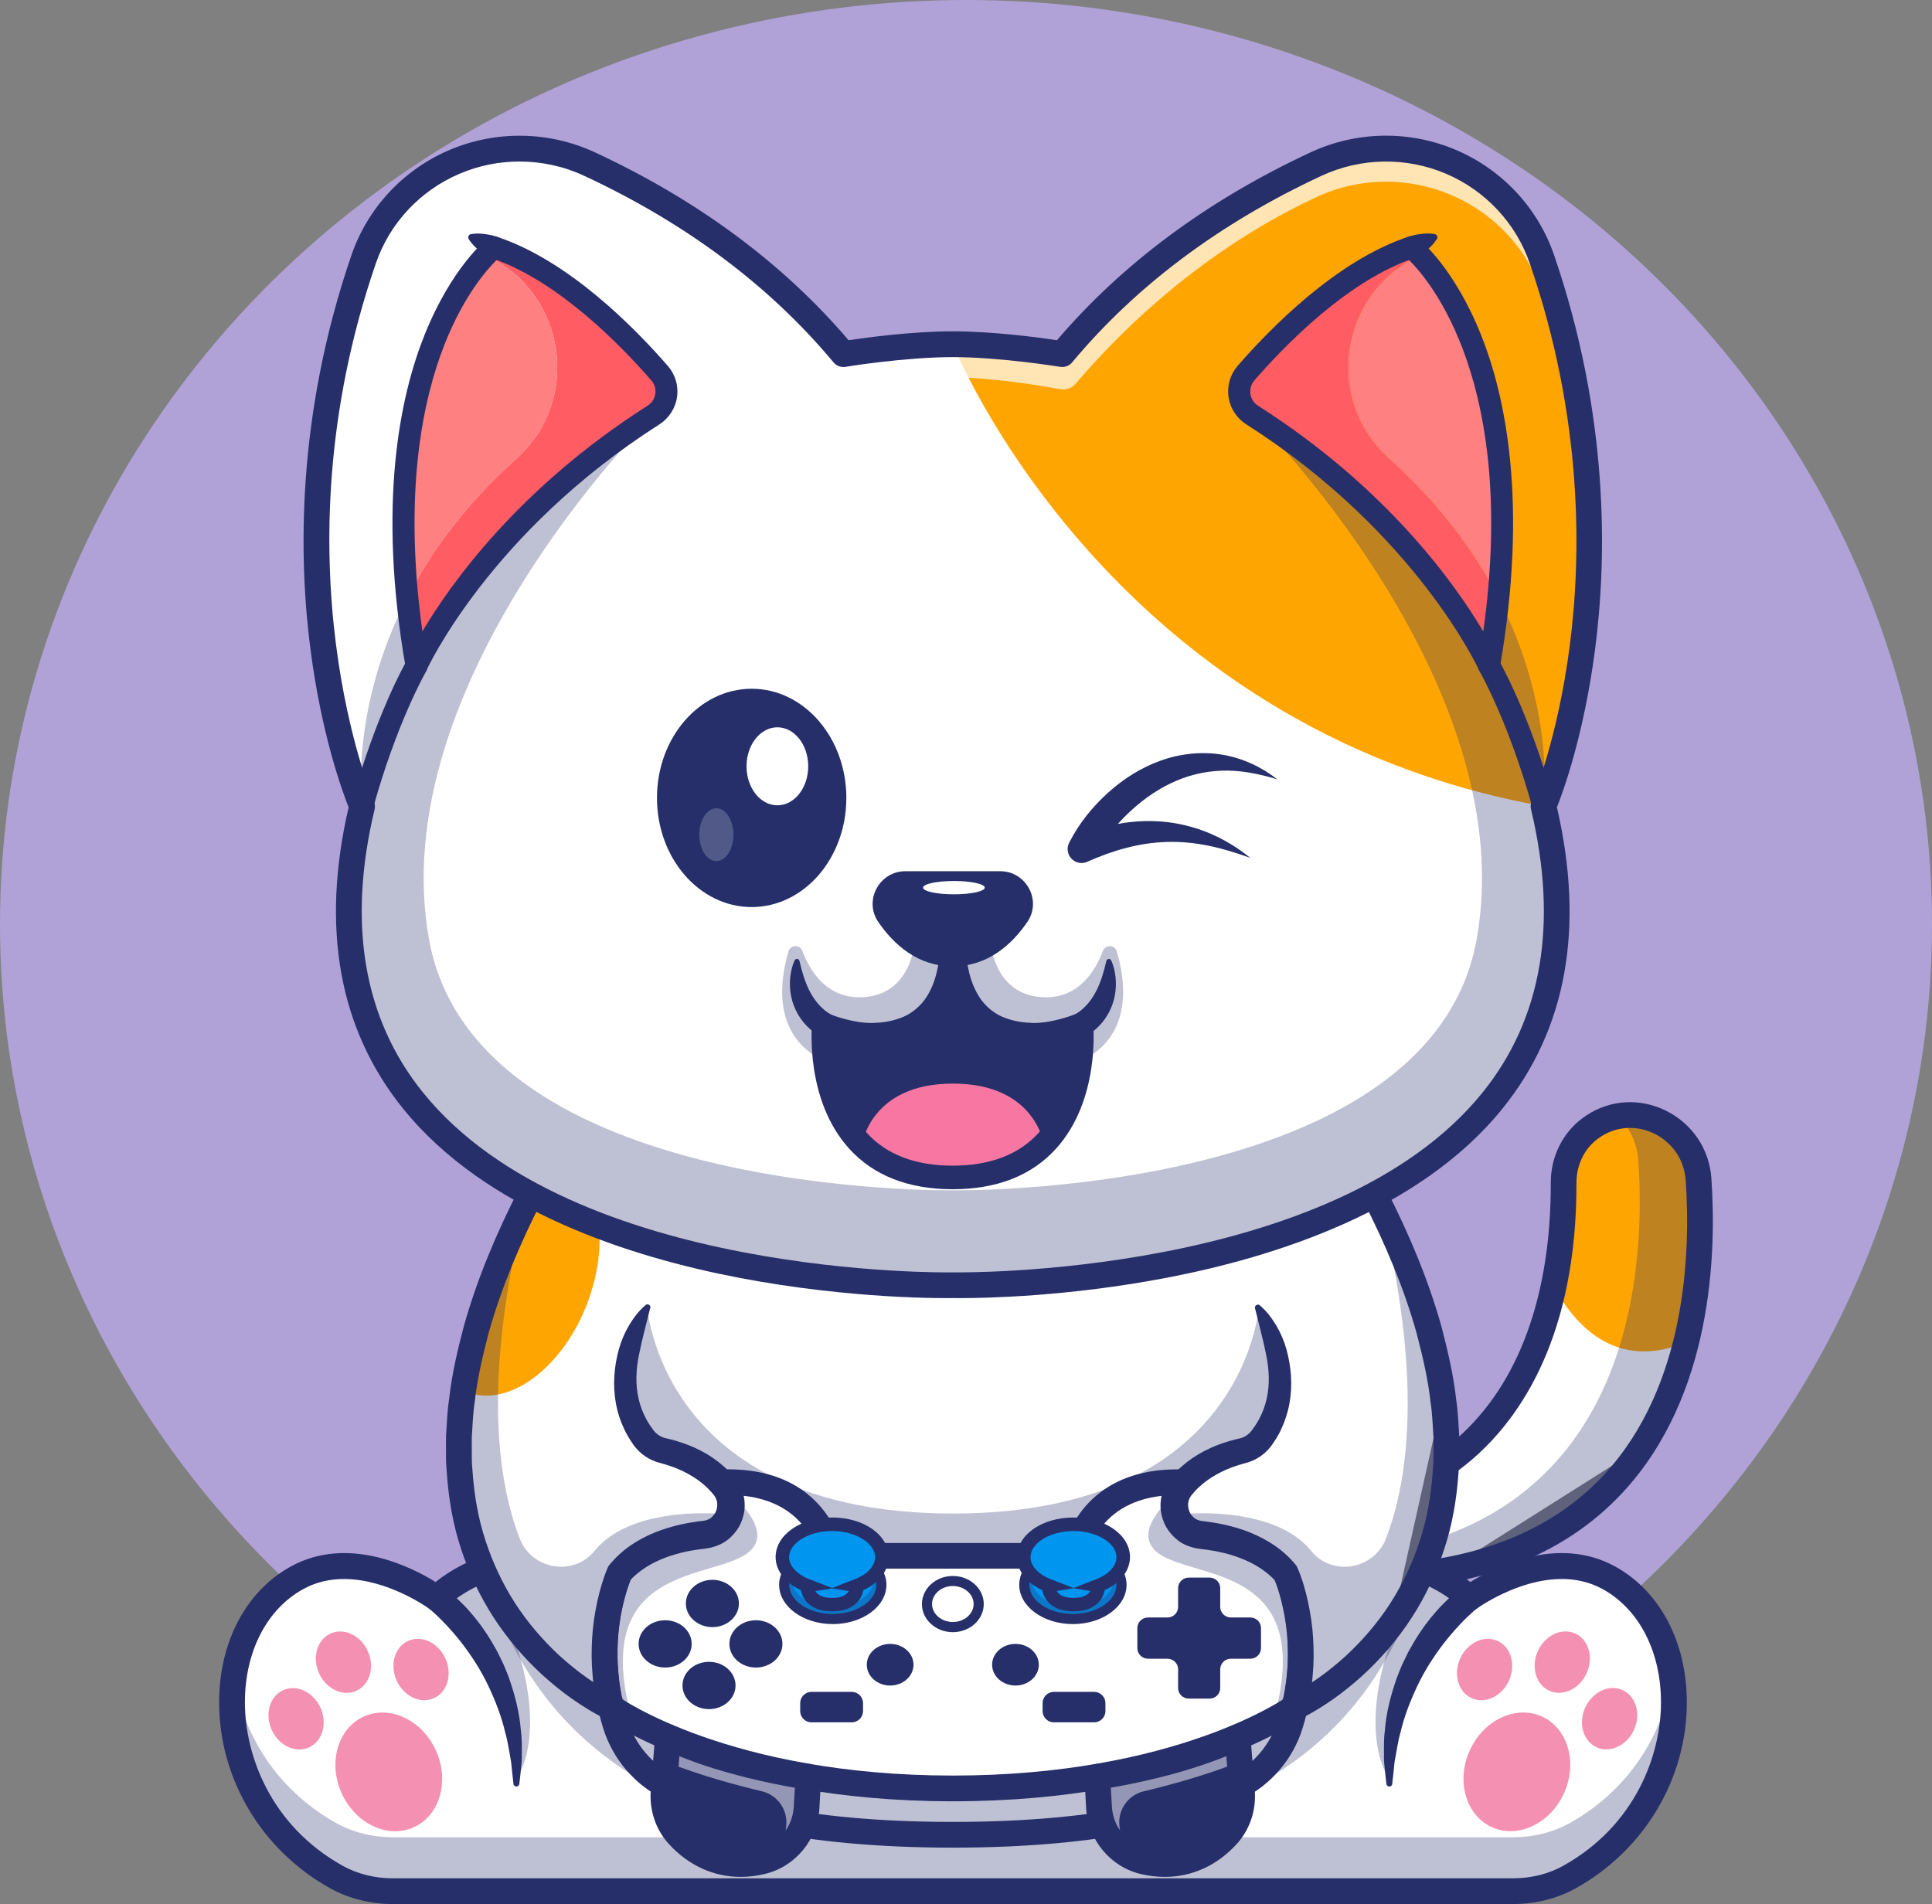 <svg width="626" height="617" viewBox="0 0 626 617" fill="none" xmlns="http://www.w3.org/2000/svg">
<rect x="0" y="0" width="626" height="617" fill="#808080" stroke="none"/>
<ellipse cx="313" cy="299.5" rx="313" ry="299.5" fill="#B0A2D7"/>
<g clip-path="url(#clip0_267_4584)">
<path d="M546.297 435.017C543.454 446.545 538.971 458.183 532.062 468.794C519.882 487.527 500.18 503.007 468.692 508.815C460.382 510.365 451.242 511.216 441.227 511.304L442.714 485.693C442.714 485.693 490.471 478.619 503.416 416.917C505.472 407.114 506.652 395.935 506.63 383.184C506.609 376.329 509.692 369.735 515.202 365.652C515.574 365.39 515.946 365.128 516.339 364.866C530.356 355.631 549.161 365.368 550.32 382.115C551.261 395.215 551.282 414.93 546.297 435.017Z" fill="white"/>
<path d="M532.062 468.815C519.882 487.549 500.18 503.029 468.692 508.836Z" fill="#777781"/>
<path d="M546.297 435.017C525.261 443.554 511.835 431.982 503.416 416.917C505.471 407.114 506.652 395.935 506.63 383.184C506.609 376.329 509.692 369.735 515.202 365.652C515.574 365.39 515.946 365.128 516.339 364.866C530.356 355.631 549.161 365.368 550.32 382.115C551.261 395.215 551.282 414.93 546.297 435.017Z" fill="#FFA502"/>
<g opacity="0.3">
<path d="M550.364 382.115C549.402 368.381 536.566 359.364 524.233 361.678C527.929 365.303 530.443 370.237 530.837 376.023C531.756 389.123 531.756 408.839 526.792 428.926C523.949 440.454 519.466 452.091 512.556 462.702C500.377 481.435 480.675 496.915 449.186 502.723C446.759 503.182 444.245 503.553 441.686 503.902L441.249 511.304C451.264 511.238 460.404 510.365 468.714 508.815C500.202 503.007 519.882 487.505 532.084 468.794C538.993 458.183 543.476 446.524 546.319 435.017C551.283 414.93 551.261 395.215 550.364 382.115Z" fill="#262F6A"/>
</g>
<path d="M441.227 515.496C440.09 515.496 438.996 515.037 438.209 514.208C437.422 513.378 437.007 512.243 437.072 511.085L438.559 485.475C438.668 483.51 440.155 481.894 442.102 481.588C442.386 481.545 457.518 479.034 472.365 465.89C492.133 448.358 502.563 419.777 502.476 383.228C502.454 374.909 506.303 367.093 512.753 362.333C513.191 362.028 513.628 361.7 514.065 361.416C521.762 356.329 531.362 355.761 539.737 359.888C548.331 364.124 553.863 372.333 554.519 381.853C556.224 406.459 554.759 452.397 525.808 483.619C506.412 504.514 477.963 515.256 441.271 515.518C441.249 515.496 441.249 515.496 441.227 515.496ZM446.715 489.099L445.666 507.068C477.81 506.042 502.694 496.239 519.685 477.942C546.516 449.034 547.806 405.695 546.188 382.42C545.728 375.892 541.945 370.281 536.041 367.355C530.356 364.56 523.862 364.932 518.657 368.359C518.329 368.578 518.001 368.796 517.695 369.036C513.366 372.224 510.785 377.53 510.807 383.206C510.916 432.812 492.745 459.143 477.504 472.484C465.018 483.379 452.532 487.614 446.715 489.099Z" fill="#262F6A"/>
<path d="M508.664 608.201C503.066 611.323 496.703 612.83 490.318 612.83H127.263C120.856 612.83 114.493 611.323 108.895 608.201C67.195 584.883 65.643 528.356 96.059 511.391C116.92 499.732 141.499 517.941 141.499 517.941C145.763 513.771 151.229 510.758 156.63 508.574C167.28 504.295 177.579 503.313 177.579 503.313C177.579 480.016 180.618 460.65 185.735 444.537C214.424 354.67 308.758 366.416 308.758 366.416C308.758 366.416 439.937 350.085 439.937 503.313C439.937 503.313 463.378 505.54 476.017 517.941C476.017 517.941 500.617 499.732 521.456 511.391C551.917 528.356 550.386 584.883 508.664 608.201Z" fill="white"/>
<path d="M133.978 592.154C142.443 588.399 145.725 577.306 141.307 567.377C136.889 557.448 126.445 552.443 117.98 556.198C109.515 559.953 106.234 571.046 110.651 580.975C115.069 590.904 125.513 595.909 133.978 592.154Z" fill="#F490B2"/>
<path d="M100.071 566.272C104.453 564.329 106.152 558.59 103.867 553.455C101.583 548.319 96.178 545.732 91.797 547.676C87.415 549.619 85.715 555.358 88 560.493C90.285 565.629 95.689 568.216 100.071 566.272Z" fill="#F490B2"/>
<path d="M140.563 550.308C144.944 548.364 146.644 542.625 144.359 537.49C142.074 532.355 136.67 529.767 132.288 531.711C127.907 533.654 126.207 539.393 128.492 544.528C130.777 549.664 136.181 552.251 140.563 550.308Z" fill="#F490B2"/>
<path d="M115.417 547.924C119.799 545.981 121.498 540.242 119.214 535.107C116.929 529.971 111.524 527.384 107.143 529.328C102.761 531.271 101.061 537.01 103.346 542.145C105.631 547.28 111.035 549.868 115.417 547.924Z" fill="#F490B2"/>
<path d="M506.823 580.958C511.241 571.029 507.96 559.936 499.494 556.181C491.029 552.426 480.585 557.431 476.167 567.36C471.75 577.289 475.031 588.382 483.496 592.137C491.962 595.892 502.405 590.887 506.823 580.958Z" fill="#F490B2"/>
<path d="M529.472 560.463C531.756 555.327 530.057 549.589 525.675 547.645C521.293 545.701 515.889 548.289 513.604 553.424C511.319 558.56 513.019 564.298 517.401 566.242C521.782 568.185 527.187 565.598 529.472 560.463Z" fill="#F490B2"/>
<path d="M488.968 544.523C491.253 539.388 489.553 533.649 485.172 531.706C480.79 529.762 475.386 532.349 473.101 537.485C470.816 542.62 472.516 548.359 476.898 550.302C481.279 552.246 486.683 549.659 488.968 544.523Z" fill="#F490B2"/>
<path d="M514.135 542.125C516.419 536.99 514.72 531.251 510.338 529.308C505.956 527.364 500.552 529.951 498.267 535.087C495.982 540.222 497.682 545.961 502.064 547.904C506.445 549.848 511.85 547.261 514.135 542.125Z" fill="#F490B2"/>
<g opacity="0.3">
<path d="M439.981 503.313C439.981 480.016 436.941 460.65 431.824 444.537C425.352 436.721 417.523 429.188 408.011 422.594C408.011 422.594 404.294 490.453 308.801 490.453C213.309 490.453 209.592 422.594 209.592 422.594C200.08 429.188 192.251 436.742 185.779 444.537C180.64 460.65 177.622 480.016 177.622 503.313C177.622 503.313 167.323 504.295 156.674 508.575C185.626 613.856 308.823 594.555 308.823 594.555C308.823 594.555 432.021 613.856 460.973 508.575C450.302 504.295 439.981 503.313 439.981 503.313Z" fill="#262F6A"/>
</g>
<g opacity="0.3">
<path d="M508.664 590.734C503.066 593.856 496.703 595.363 490.318 595.363H127.263C120.856 595.363 114.493 593.856 108.895 590.734C89.171 579.686 78.435 561.237 75.833 543.028C72.378 565.844 82.721 593.551 108.917 608.201C114.493 611.323 120.856 612.83 127.285 612.83H490.34C496.747 612.83 503.11 611.323 508.686 608.201C534.861 593.573 545.226 565.844 541.771 543.028C539.147 561.237 528.41 579.686 508.664 590.734Z" fill="#262F6A"/>
</g>
<g opacity="0.3">
<path d="M167.389 576.302C167.389 576.302 182.455 557.002 156.652 508.575C156.652 508.575 149.021 510.802 141.521 517.941C141.521 517.941 165.596 534.535 167.389 576.302Z" fill="#262F6A"/>
</g>
<g opacity="0.3">
<path d="M450.061 576.302C450.061 576.302 434.995 557.002 460.798 508.575C460.798 508.575 468.429 510.802 475.93 517.941C475.93 517.941 451.854 534.535 450.061 576.302Z" fill="#262F6A"/>
</g>
<path d="M143.991 514.557C144.407 514.841 144.691 515.081 145.019 515.321C145.347 515.561 145.632 515.801 145.938 516.063C146.528 516.566 147.118 517.068 147.665 517.592C148.802 518.618 149.83 519.688 150.901 520.758C151.885 521.893 152.913 522.985 153.853 524.164C154.75 525.365 155.734 526.5 156.543 527.744C158.292 530.168 159.779 532.766 161.223 535.364L163.169 539.382C163.781 540.735 164.284 542.133 164.831 543.508C166.82 549.098 168.307 554.862 168.767 560.713C169.182 563.617 169.073 566.543 169.073 569.447C169.116 570.888 168.854 572.35 168.745 573.77C168.614 575.211 168.439 576.63 168.264 578.071C168.198 578.595 167.717 578.966 167.192 578.9C166.755 578.835 166.405 578.486 166.361 578.071V577.983C166.186 576.586 166.033 575.189 165.902 573.791C165.727 572.416 165.705 571.019 165.377 569.665C164.852 566.936 164.524 564.206 163.737 561.565C162.513 556.237 160.523 551.15 158.227 546.303C155.931 541.434 153.022 536.893 149.786 532.657C148.168 530.539 146.419 528.53 144.626 526.587C143.707 525.648 142.811 524.666 141.849 523.771C141.389 523.312 140.908 522.875 140.405 522.461C140.165 522.242 139.924 522.024 139.706 521.828L139.071 521.282L138.853 521.107C137.103 519.622 136.885 516.98 138.394 515.234C139.815 513.596 142.242 513.334 143.991 514.557Z" fill="#262F6A"/>
<path d="M478.401 521.304L477.766 521.849C477.526 522.046 477.307 522.264 477.067 522.483C476.586 522.897 476.105 523.334 475.623 523.793C474.661 524.666 473.765 525.648 472.846 526.609C471.053 528.552 469.304 530.583 467.686 532.679C464.449 536.915 461.541 541.456 459.245 546.325C456.949 551.172 454.959 556.259 453.735 561.586C452.948 564.228 452.62 566.958 452.095 569.687C451.767 571.04 451.745 572.438 451.57 573.813C451.439 575.211 451.286 576.586 451.111 578.005V578.093C451.045 578.617 450.564 578.988 450.061 578.922C449.624 578.879 449.274 578.507 449.23 578.093C449.055 576.673 448.88 575.232 448.749 573.791C448.64 572.35 448.377 570.909 448.421 569.468C448.443 566.565 448.312 563.639 448.727 560.735C449.165 554.884 450.673 549.119 452.663 543.53C453.21 542.155 453.713 540.757 454.325 539.404L456.271 535.386C457.715 532.788 459.201 530.19 460.951 527.766C461.782 526.522 462.744 525.365 463.64 524.186C464.581 523.028 465.587 521.915 466.592 520.78C467.664 519.71 468.692 518.618 469.829 517.614C470.375 517.09 470.966 516.587 471.556 516.085C471.84 515.845 472.147 515.605 472.475 515.343C472.803 515.103 473.087 514.863 473.502 514.579C475.383 513.247 477.985 513.684 479.319 515.561C480.587 517.33 480.259 519.753 478.641 521.129L478.401 521.304Z" fill="#262F6A"/>
<path d="M490.296 617H308.845C308.802 617 308.758 617 308.736 617H127.263C119.96 617 112.897 615.21 106.862 611.826C84.732 599.468 71 576.412 71 551.652C71 532.199 79.615 515.78 94.026 507.723C112.831 497.221 133.648 507.985 141.149 512.657C151.667 504.055 166.558 500.78 173.446 499.645C174.102 451.065 188.053 414.45 214.905 390.761C252.823 357.312 302.81 361.569 308.78 362.224C314.749 361.591 364.715 357.334 402.654 390.761C429.528 414.45 443.457 451.065 444.113 499.645C451.023 500.758 465.893 504.055 476.411 512.657C483.911 507.985 504.728 497.221 523.534 507.723C537.944 515.78 546.559 532.199 546.559 551.652C546.559 576.39 532.827 599.446 510.698 611.826C504.663 615.21 497.6 617 490.296 617ZM111.475 511.675C107.015 511.675 102.444 512.592 98.115 515.016C86.372 521.566 79.353 535.277 79.353 551.652C79.353 568.682 87.641 591.52 110.951 604.555C115.761 607.24 121.403 608.66 127.263 608.66H308.714C308.758 608.66 308.802 608.66 308.823 608.66H490.274C496.156 608.66 501.798 607.24 506.587 604.555C529.897 591.52 538.184 568.682 538.184 551.652C538.184 535.255 531.165 521.566 519.423 515.016C501.208 504.841 478.707 521.107 478.488 521.282C476.848 522.504 474.552 522.33 473.087 520.911C461.672 509.71 439.762 507.483 439.543 507.461C437.4 507.265 435.76 505.452 435.76 503.313C435.76 455.454 422.771 419.712 397.165 397.092C360.517 364.713 309.786 370.521 309.283 370.565C308.933 370.608 308.583 370.608 308.255 370.565C307.752 370.499 257.021 364.713 220.372 397.092C194.766 419.712 181.777 455.454 181.777 503.313C181.777 505.452 180.137 507.265 177.994 507.461C177.776 507.483 155.865 509.71 144.451 520.911C142.986 522.352 140.69 522.504 139.05 521.282C138.875 521.151 125.754 511.675 111.475 511.675Z" fill="#262F6A"/>
<path d="M308.736 594.555C358.68 594.555 386.276 586.106 400.358 579.315C408.93 575.189 415.337 567.678 418.092 558.595C430.097 519.208 408.624 480.278 381.509 480.278C351.529 480.278 348.249 504.142 348.249 504.142H308.736H269.201C269.201 504.142 265.921 480.278 235.941 480.278C208.805 480.278 187.353 519.229 199.358 558.595C202.135 567.678 208.542 575.189 217.092 579.315C231.196 586.084 258.792 594.555 308.736 594.555Z" fill="white"/>
<g opacity="0.3">
<path d="M418.092 544.403C415.315 553.486 408.908 560.997 400.358 565.124C386.276 571.892 358.68 580.363 308.736 580.363C258.792 580.363 231.196 571.914 217.114 565.124C208.542 560.997 202.135 553.486 199.38 544.403C197.784 539.163 196.8 533.923 196.319 528.792C195.422 538.246 196.275 548.399 199.38 558.595C202.157 567.678 208.564 575.189 217.114 579.315C231.196 586.084 258.792 594.555 308.736 594.555C358.68 594.555 386.276 586.106 400.358 579.315C408.93 575.189 415.337 567.678 418.092 558.595C421.197 548.399 422.05 538.246 421.153 528.792C420.694 533.923 419.688 539.163 418.092 544.403Z" fill="#262F6A"/>
</g>
<g opacity="0.3">
<path d="M235.854 483.444C235.854 483.444 247.859 492.724 244.929 499.929C239.418 513.575 191.333 502.025 203.906 553.858C203.906 553.858 187.572 544.076 200.78 509.666C200.78 509.666 207.602 498.684 231.262 496.523C231.262 496.501 239.44 493.553 235.854 483.444Z" fill="#262F6A"/>
</g>
<g opacity="0.3">
<path d="M381.618 483.444C381.618 483.444 369.613 492.724 372.543 499.929C378.054 513.575 426.139 502.025 413.565 553.858C413.565 553.858 429.9 544.076 416.692 509.666C416.692 509.666 409.87 498.684 386.21 496.523C386.188 496.501 378.01 493.553 381.618 483.444Z" fill="#262F6A"/>
</g>
<path d="M269.835 524.644C278.53 524.644 285.579 519.688 285.579 513.574C285.579 507.461 278.53 502.505 269.835 502.505C261.139 502.505 254.091 507.461 254.091 513.574C254.091 519.688 261.139 524.644 269.835 524.644Z" fill="#0096F0"/>
<g opacity="0.3">
<path d="M279.434 504.819C281.774 506.522 283.239 508.836 283.239 511.391C283.239 516.609 277.226 520.823 269.835 520.823C262.422 520.823 256.43 516.609 256.43 511.391C256.43 508.836 257.874 506.522 260.235 504.819C256.518 506.849 254.113 510.015 254.113 513.574C254.113 519.687 261.154 524.644 269.857 524.644C278.56 524.644 285.601 519.687 285.601 513.574C285.557 509.993 283.174 506.849 279.434 504.819Z" fill="#262F6A"/>
</g>
<path d="M269.835 526.281C260.257 526.281 252.451 520.583 252.451 513.574C252.451 506.566 260.257 500.867 269.835 500.867C279.412 500.867 287.219 506.566 287.219 513.574C287.219 520.583 279.412 526.281 269.835 526.281ZM269.835 504.12C262.05 504.12 255.731 508.356 255.731 513.553C255.731 518.749 262.05 522.985 269.835 522.985C277.619 522.985 283.939 518.749 283.939 513.553C283.939 508.356 277.598 504.12 269.835 504.12Z" fill="#262F6A"/>
<path d="M347.637 524.644C356.332 524.644 363.381 519.688 363.381 513.574C363.381 507.461 356.332 502.505 347.637 502.505C338.942 502.505 331.893 507.461 331.893 513.574C331.893 519.688 338.942 524.644 347.637 524.644Z" fill="#0096F0"/>
<g opacity="0.3">
<path d="M338.016 504.819C335.676 506.522 334.211 508.836 334.211 511.391C334.211 516.609 340.224 520.823 347.615 520.823C355.006 520.823 361.019 516.609 361.019 511.391C361.019 508.836 359.576 506.522 357.215 504.819C360.932 506.849 363.337 510.015 363.337 513.574C363.337 519.687 356.296 524.644 347.593 524.644C338.89 524.644 331.849 519.687 331.849 513.574C331.893 509.993 334.298 506.849 338.016 504.819Z" fill="#262F6A"/>
</g>
<path d="M347.637 526.281C338.059 526.281 330.253 520.583 330.253 513.574C330.253 506.566 338.059 500.867 347.637 500.867C357.215 500.867 365.021 506.566 365.021 513.574C365.021 520.583 357.215 526.281 347.637 526.281ZM347.637 504.12C339.852 504.12 333.533 508.356 333.533 513.553C333.533 518.749 339.852 522.985 347.637 522.985C355.422 522.985 361.741 518.749 361.741 513.553C361.741 508.356 355.4 504.12 347.637 504.12Z" fill="#262F6A"/>
<path d="M229.731 553.836C234.477 553.836 238.325 550.404 238.325 546.172C238.325 541.939 234.477 538.508 229.731 538.508C224.985 538.508 221.137 541.939 221.137 546.172C221.137 550.404 224.985 553.836 229.731 553.836Z" fill="#262F6A"/>
<path d="M230.825 527.264C235.571 527.264 239.418 523.833 239.418 519.601C239.418 515.368 235.571 511.937 230.825 511.937C226.078 511.937 222.231 515.368 222.231 519.601C222.231 523.833 226.078 527.264 230.825 527.264Z" fill="#262F6A"/>
<path d="M244.929 540.364C249.675 540.364 253.522 536.933 253.522 532.701C253.522 528.468 249.675 525.037 244.929 525.037C240.182 525.037 236.335 528.468 236.335 532.701C236.335 536.933 240.182 540.364 244.929 540.364Z" fill="#262F6A"/>
<path d="M215.518 540.364C220.264 540.364 224.111 536.933 224.111 532.701C224.111 528.468 220.264 525.037 215.518 525.037C210.772 525.037 206.924 528.468 206.924 532.701C206.924 536.933 210.772 540.364 215.518 540.364Z" fill="#262F6A"/>
<path d="M405.103 524.142H398.849C396.925 524.142 395.372 522.613 395.372 520.736V514.622C395.372 512.745 393.82 511.216 391.895 511.216H385.204C383.28 511.216 381.727 512.745 381.727 514.622V520.736C381.727 522.613 380.175 524.142 378.251 524.142H371.997C370.072 524.142 368.52 525.67 368.52 527.548V534.098C368.52 535.976 370.072 537.504 371.997 537.504H378.251C380.175 537.504 381.727 539.032 381.727 540.91V547.023C381.727 548.901 383.28 550.429 385.204 550.429H391.895C393.82 550.429 395.372 548.901 395.372 547.023V540.91C395.372 539.032 396.925 537.504 398.849 537.504H405.103C407.027 537.504 408.58 535.976 408.58 534.098V527.548C408.58 525.648 407.027 524.142 405.103 524.142Z" fill="#262F6A"/>
<path d="M288.422 546.194C292.6 546.194 295.988 543.173 295.988 539.447C295.988 535.721 292.6 532.701 288.422 532.701C284.243 532.701 280.856 535.721 280.856 539.447C280.856 543.173 284.243 546.194 288.422 546.194Z" fill="#262F6A"/>
<path d="M308.736 528.902C303.204 528.902 298.721 524.819 298.721 519.797C298.721 514.775 303.204 510.692 308.736 510.692C314.268 510.692 318.751 514.775 318.751 519.797C318.751 524.819 314.246 528.902 308.736 528.902ZM308.736 513.946C305.019 513.946 302.001 516.566 302.001 519.775C302.001 522.985 305.019 525.605 308.736 525.605C312.453 525.605 315.471 522.985 315.471 519.775C315.471 516.566 312.431 513.946 308.736 513.946Z" fill="#262F6A"/>
<path d="M329.028 546.194C333.207 546.194 336.594 543.173 336.594 539.447C336.594 535.721 333.207 532.701 329.028 532.701C324.85 532.701 321.462 535.721 321.462 539.447C321.462 543.173 324.85 546.194 329.028 546.194Z" fill="#262F6A"/>
<path d="M275.979 558.115H262.925C260.913 558.115 259.273 556.477 259.273 554.469V551.892C259.273 549.884 260.913 548.246 262.925 548.246H275.979C277.991 548.246 279.631 549.884 279.631 551.892V554.469C279.631 556.477 277.991 558.115 275.979 558.115Z" fill="#262F6A"/>
<path d="M341.471 558.115H354.525C356.537 558.115 358.177 556.477 358.177 554.469V551.892C358.177 549.884 356.537 548.246 354.525 548.246H341.471C339.459 548.246 337.819 549.884 337.819 551.892V554.469C337.819 556.477 339.459 558.115 341.471 558.115Z" fill="#262F6A"/>
<path d="M308.736 583.704C233.427 583.704 196.975 557.635 195.444 556.543C193.585 555.189 193.192 552.569 194.548 550.714C195.903 548.858 198.527 548.465 200.386 549.818C200.736 550.058 236.401 575.364 308.736 575.364C381.071 575.364 416.736 550.059 417.086 549.797C418.945 548.443 421.569 548.858 422.925 550.714C424.28 552.569 423.887 555.168 422.028 556.543C420.497 557.635 384.045 583.704 308.736 583.704Z" fill="#262F6A"/>
<path d="M308.736 598.725C258.42 598.725 230.147 590.21 215.299 583.093C205.743 578.507 198.483 570.014 195.378 559.84C188.25 536.478 191.88 511.107 204.869 493.619C213.244 482.331 224.286 476.13 235.963 476.13C261.788 476.13 270.032 492.549 272.459 499.994H345.035C347.44 492.549 355.706 476.13 381.531 476.13C393.207 476.13 404.25 482.331 412.625 493.619C425.592 511.107 429.244 536.478 422.115 559.84C419.01 570.036 411.75 578.507 402.195 583.093C387.303 590.21 359.051 598.725 308.736 598.725ZM235.941 484.448C226.976 484.448 218.317 489.47 211.56 498.553C200.123 513.967 196.975 536.5 203.36 557.394C205.787 565.364 211.472 571.979 218.929 575.56C232.989 582.328 259.995 590.385 308.736 590.385C357.477 590.385 384.483 582.328 398.543 575.56C406 571.979 411.663 565.342 414.112 557.394C420.475 536.522 417.348 513.967 405.912 498.553C399.155 489.448 390.496 484.448 381.531 484.448C355.728 484.448 352.513 503.902 352.404 504.732C352.098 506.784 350.348 508.313 348.271 508.313H269.223C267.145 508.313 265.374 506.784 265.09 504.71C264.959 503.902 261.744 484.448 235.941 484.448Z" fill="#262F6A"/>
<path d="M216.436 562.896L215.037 580.494C214.621 585.713 216.305 590.909 219.847 594.752C224.942 600.276 233.777 606.258 246.853 603.201C255.031 601.28 260.891 594.053 261.373 585.669L261.919 575.756C261.897 575.778 235.766 572.154 216.436 562.896Z" fill="#262F6A"/>
<g opacity="0.5">
<path d="M216.436 562.896L215.802 570.931C226.889 575.363 238.981 578.595 246.831 580.451C251.729 581.608 255.075 586.106 254.791 591.127C254.572 595.057 253.151 598.725 250.877 601.717C256.89 598.703 260.957 592.59 261.351 585.669L261.897 575.756C261.897 575.778 235.767 572.154 216.436 562.896Z" fill="white"/>
</g>
<path d="M240.031 608.201C231.262 608.201 223.193 604.577 216.764 597.59C212.5 592.961 210.357 586.63 210.86 580.167L212.26 562.569C212.369 561.194 213.156 559.971 214.337 559.294C215.54 558.617 216.983 558.552 218.229 559.141C236.729 567.984 262.225 571.608 262.466 571.63C264.609 571.936 266.183 573.835 266.052 575.997L265.505 585.909C264.937 596.171 257.655 604.948 247.771 607.262C245.169 607.896 242.567 608.201 240.031 608.201ZM220.132 569.097L219.192 580.844C218.864 584.992 220.219 589.031 222.909 591.957C229.25 598.835 236.991 601.258 245.891 599.162C252.167 597.699 256.824 592.066 257.196 585.473L257.546 579.315C250.374 578.071 234.433 574.927 220.132 569.097Z" fill="#262F6A"/>
<path d="M401.014 562.896L402.413 580.494C402.829 585.713 401.145 590.909 397.603 594.752C392.508 600.276 383.674 606.258 370.597 603.201C362.419 601.28 356.559 594.053 356.078 585.669L355.531 575.756C355.553 575.778 381.684 572.154 401.014 562.896Z" fill="#262F6A"/>
<g opacity="0.5">
<path d="M401.014 562.896L401.648 570.931C390.562 575.363 378.469 578.595 370.619 580.451C365.721 581.608 362.375 586.106 362.66 591.127C362.878 595.057 364.3 598.725 366.574 601.717C360.56 598.703 356.493 592.59 356.1 585.669L355.553 575.756C355.553 575.778 381.684 572.154 401.014 562.896Z" fill="white"/>
</g>
<path d="M377.42 608.201C374.883 608.201 372.281 607.895 369.657 607.284C359.795 604.97 352.513 596.193 351.923 585.931L351.376 576.018C351.267 573.857 352.819 571.957 354.962 571.652C355.225 571.608 380.7 568.005 399.199 559.163C400.445 558.573 401.889 558.617 403.091 559.316C404.272 559.993 405.059 561.237 405.169 562.591L406.568 580.189C407.071 586.651 404.928 592.983 400.664 597.612C394.257 604.577 386.188 608.201 377.42 608.201ZM359.926 579.293L360.276 585.45C360.648 592.044 365.284 597.677 371.581 599.14C380.481 601.236 388.222 598.791 394.563 591.935C397.253 589.009 398.609 584.97 398.281 580.822L397.34 569.075C383.018 574.927 367.077 578.071 359.926 579.293Z" fill="#262F6A"/>
<path d="M236.335 490.867C235.198 494.186 232.29 496.894 228.288 497.308C219.454 498.247 207.996 501.195 200.78 509.644C200.78 509.644 192.033 528.64 197.915 553.181C197.915 553.181 138.787 526.827 150.092 450.563C152.629 433.314 158.795 413.489 170.079 390.848C170.669 389.625 171.303 388.381 171.959 387.136L193.892 395.433L221.16 405.738L209.942 423.424C209.942 423.424 194.395 446.829 208.542 465.955C210.095 468.051 212.325 469.536 214.862 470.104C219.629 471.217 228.616 474.187 234.717 481.719C236.969 484.47 237.363 487.92 236.335 490.867Z" fill="white"/>
<path d="M190.262 422.397C182.215 443.401 164.809 456.261 151.361 451.13C150.923 450.977 150.508 450.781 150.092 450.584C152.782 432.397 159.473 411.371 171.937 387.158L193.87 395.454C194.985 403.467 193.87 412.943 190.262 422.397Z" fill="#FFA502"/>
<g opacity="0.3">
<path d="M236.335 490.867C235.198 494.186 232.29 496.893 228.288 497.308C219.454 498.247 207.996 501.194 200.78 509.644C200.78 509.644 192.033 528.639 197.915 553.18C197.915 553.18 138.787 526.827 150.092 450.562C152.629 433.314 158.795 413.489 170.079 390.848C156.74 445.497 160.785 478.793 168.395 498.553C172.287 508.64 185.823 510.976 192.623 502.57C204.978 487.265 235.57 490.562 236.335 490.867Z" fill="#262F6A"/>
</g>
<path d="M210.663 423.904C209.395 429.144 208.017 434.035 207.077 438.882C206.049 443.707 205.853 448.619 206.902 453.183C207.405 455.453 208.214 457.637 209.308 459.689C209.57 460.213 209.854 460.715 210.182 461.196C210.488 461.698 210.795 462.178 211.144 462.637C211.888 463.706 212.303 464.23 213.003 464.754C213.659 465.278 214.403 465.65 215.19 465.912C215.387 465.977 215.583 466.021 215.78 466.064L216.83 466.305C217.53 466.479 218.251 466.676 218.951 466.872C221.75 467.702 224.505 468.75 227.129 470.125C229.775 471.479 232.29 473.204 234.564 475.234C235.723 476.239 236.772 477.352 237.778 478.51L238.15 478.946L238.565 479.536C238.85 479.929 239.134 480.3 239.374 480.737C239.834 481.588 240.293 482.461 240.577 483.4C241.867 487.134 241.364 491.304 239.484 494.688C238.522 496.369 237.21 497.876 235.657 499.055C234.083 500.256 232.224 501.042 230.344 501.5L228.922 501.762L227.938 501.893C227.326 501.959 226.714 502.046 226.101 502.133C224.877 502.308 223.652 502.526 222.45 502.767C220.044 503.269 217.704 503.946 215.474 504.797C211.013 506.5 206.99 508.967 203.95 512.33L203.928 512.352L204.541 511.391C204.431 511.631 204.256 512.068 204.125 512.439C203.972 512.832 203.819 513.225 203.688 513.618C203.404 514.404 203.141 515.234 202.879 516.063C202.398 517.723 201.96 519.404 201.589 521.107C200.867 524.513 200.364 527.984 200.167 531.456C199.971 534.927 199.949 538.443 200.298 541.892C200.539 545.364 201.195 548.792 201.939 552.198L201.982 552.372C202.463 554.599 201.042 556.805 198.812 557.285C197.893 557.482 196.975 557.351 196.188 556.979C195.072 556.455 194.198 555.997 193.257 555.473C192.339 554.971 191.442 554.447 190.546 553.901C188.775 552.831 187.047 551.696 185.363 550.517C181.996 548.137 178.825 545.539 175.764 542.788C169.729 537.22 164.328 530.932 159.867 524.033C155.406 517.111 151.885 509.601 149.349 501.784C146.769 493.968 145.391 485.824 144.801 477.702L144.582 474.645C144.494 473.619 144.538 472.614 144.516 471.588C144.516 469.558 144.473 467.505 144.516 465.475C144.779 461.436 144.91 457.353 145.522 453.357C146.397 445.301 148.277 437.441 150.311 429.668C154.662 414.188 160.96 399.407 168.198 385.215C169.248 383.162 171.762 382.355 173.818 383.403C175.873 384.451 176.682 386.961 175.633 389.014L175.611 389.036C168.57 402.834 162.491 417.135 158.336 431.917C156.412 439.34 154.619 446.807 153.81 454.383C153.219 458.161 153.132 461.96 152.869 465.737C152.826 467.636 152.869 469.514 152.869 471.414C152.891 472.352 152.848 473.313 152.913 474.252L153.132 477.069C153.678 484.601 154.947 492.068 157.308 499.208C159.626 506.347 162.841 513.181 166.886 519.491C170.953 525.779 175.895 531.521 181.406 536.63C184.205 539.141 187.113 541.521 190.174 543.683C191.705 544.753 193.279 545.801 194.876 546.739C195.663 547.22 196.472 547.7 197.281 548.137C198.068 548.573 198.943 549.01 199.599 549.338L193.826 554.119C192.995 550.32 192.273 546.477 191.989 542.569C191.617 538.683 191.639 534.775 191.858 530.888C192.077 527.002 192.645 523.137 193.454 519.316C193.848 517.417 194.351 515.517 194.897 513.618C195.204 512.679 195.488 511.74 195.816 510.801C195.969 510.343 196.144 509.863 196.341 509.382C196.537 508.88 196.69 508.465 196.975 507.876L196.997 507.832C197.15 507.483 197.368 507.177 197.609 506.915L197.631 506.893C199.599 504.535 201.895 502.461 204.366 500.758C206.859 499.055 209.504 497.679 212.238 496.566C214.971 495.474 217.748 494.645 220.547 494.011C221.947 493.706 223.346 493.422 224.767 493.225C225.467 493.116 226.167 493.007 226.889 492.942C227.217 492.898 227.654 492.854 227.894 492.811C228.069 492.767 228.244 492.745 228.441 492.723C229.119 492.549 229.775 492.308 230.322 491.872C230.868 491.435 231.349 490.911 231.721 490.278C232.399 488.99 232.618 487.461 232.18 486.129C232.093 485.78 231.918 485.474 231.765 485.147C231.677 484.994 231.546 484.841 231.459 484.688L231.306 484.448L231.043 484.143C230.322 483.291 229.556 482.461 228.725 481.697C227.063 480.147 225.139 478.815 223.084 477.68C221.028 476.523 218.82 475.584 216.524 474.842C215.955 474.645 215.365 474.492 214.796 474.317L213.922 474.077C213.484 473.968 213.025 473.837 212.588 473.684C210.838 473.073 209.22 472.156 207.821 470.977C207.121 470.387 206.487 469.732 205.896 469.034C205.262 468.291 204.934 467.702 204.497 467.069C204.06 466.457 203.688 465.802 203.316 465.147C202.944 464.492 202.595 463.837 202.267 463.139C200.976 460.409 200.036 457.527 199.533 454.58C198.484 448.685 199.008 442.724 200.517 437.222C201.283 434.471 202.42 431.851 203.841 429.428C205.306 427.004 206.99 424.755 209.22 422.878C209.614 422.55 210.182 422.594 210.51 422.987C210.707 423.205 210.773 423.511 210.707 423.795L210.663 423.904Z" fill="#262F6A"/>
<path d="M451.133 525.888C436.985 545.342 419.448 553.18 419.448 553.18C425.308 528.639 416.561 509.644 416.561 509.644C409.323 501.195 397.887 498.269 389.053 497.308C381.487 496.522 377.835 487.592 382.624 481.697C388.725 474.165 397.712 471.217 402.479 470.082C405.016 469.514 407.246 468.029 408.799 465.933C422.946 446.807 407.399 423.402 407.399 423.402L396.181 405.716L445.382 387.114C458.283 412.179 465.018 433.838 467.489 452.462C472.037 486.173 462.722 509.928 451.133 525.888Z" fill="white"/>
<path d="M467.511 452.484C472.037 486.173 462.722 509.928 451.133 525.888Z" fill="#777781"/>
<g opacity="0.3">
<path d="M381.137 490.867C382.274 494.186 385.182 496.893 389.184 497.308C398.018 498.247 409.476 501.194 416.692 509.644C416.692 509.644 425.439 528.639 419.557 553.18C419.557 553.18 478.685 526.827 467.38 450.562C464.843 433.314 458.677 413.489 447.393 390.848C460.732 445.497 456.687 478.793 449.077 498.553C445.185 508.64 431.649 510.976 424.849 502.57C412.472 487.265 381.88 490.562 381.137 490.867Z" fill="#262F6A"/>
</g>
<path d="M408.143 422.943C410.373 424.821 412.057 427.07 413.522 429.493C414.943 431.917 416.08 434.537 416.846 437.288C418.354 442.79 418.879 448.729 417.83 454.646C417.305 457.593 416.386 460.475 415.096 463.204C414.79 463.903 414.44 464.558 414.047 465.213C413.697 465.868 413.303 466.523 412.866 467.134C412.428 467.767 412.1 468.357 411.466 469.099C410.898 469.798 410.242 470.453 409.542 471.043C408.143 472.222 406.524 473.139 404.775 473.75C404.338 473.903 403.9 474.034 403.441 474.143L402.566 474.383C401.998 474.536 401.408 474.711 400.839 474.907C398.543 475.649 396.334 476.588 394.279 477.745C392.223 478.881 390.299 480.213 388.637 481.763C387.785 482.527 387.019 483.357 386.319 484.208L386.057 484.514L385.904 484.754C385.817 484.907 385.685 485.06 385.598 485.213C385.445 485.54 385.27 485.846 385.182 486.195C384.745 487.505 384.964 489.055 385.642 490.343C386.013 490.977 386.494 491.501 387.041 491.937C387.588 492.374 388.244 492.614 388.922 492.789C389.097 492.811 389.271 492.854 389.468 492.876C389.709 492.92 390.146 492.963 390.474 493.007C391.174 493.094 391.895 493.182 392.595 493.291C393.995 493.509 395.416 493.771 396.816 494.077C399.614 494.71 402.413 495.518 405.125 496.631C407.836 497.745 410.504 499.12 412.997 500.824C415.49 502.527 417.786 504.601 419.732 506.959L419.754 506.981C420.016 507.264 420.213 507.57 420.344 507.898L420.366 507.963C420.628 508.553 420.803 508.989 421 509.47C421.197 509.95 421.372 510.408 421.525 510.889C421.875 511.828 422.159 512.766 422.443 513.705C422.99 515.583 423.493 517.482 423.887 519.404C424.696 523.225 425.264 527.089 425.483 530.976C425.702 534.862 425.723 538.77 425.352 542.657C425.067 546.543 424.346 550.386 423.515 554.207L417.742 549.425C418.398 549.119 419.273 548.661 420.06 548.224C420.869 547.787 421.656 547.307 422.465 546.827C424.062 545.866 425.614 544.84 427.167 543.77C430.228 541.609 433.136 539.229 435.935 536.718C441.446 531.609 446.388 525.888 450.455 519.579C454.5 513.269 457.715 506.435 460.032 499.295C462.394 492.156 463.662 484.688 464.209 477.156L464.428 474.339C464.515 473.401 464.45 472.44 464.471 471.501C464.471 469.602 464.515 467.724 464.471 465.824C464.209 462.025 464.122 458.226 463.531 454.471C462.722 446.895 460.929 439.428 459.005 432.004C454.85 417.201 448.771 402.922 441.73 389.123L441.708 389.101C440.658 387.049 441.468 384.538 443.523 383.49C445.579 382.442 448.093 383.25 449.143 385.302C456.381 399.494 462.678 414.275 467.03 429.755C469.063 437.528 470.922 445.388 471.819 453.445C472.431 457.44 472.562 461.523 472.825 465.562C472.868 467.593 472.825 469.623 472.825 471.676C472.803 472.702 472.846 473.706 472.759 474.732L472.54 477.789C471.95 485.911 470.572 494.055 467.992 501.872C465.477 509.688 461.935 517.199 457.474 524.12C453.013 531.041 447.612 537.307 441.577 542.875C438.537 545.626 435.345 548.224 431.977 550.604C430.294 551.783 428.566 552.918 426.795 553.988C425.898 554.512 425.002 555.058 424.083 555.56C423.143 556.084 422.268 556.521 421.153 557.067C419.076 558.027 416.627 557.154 415.643 555.08C415.249 554.228 415.162 553.311 415.337 552.46L415.38 552.285C416.124 548.879 416.758 545.451 417.02 541.98C417.37 538.508 417.348 535.015 417.152 531.543C416.955 528.05 416.452 524.6 415.73 521.194C415.38 519.491 414.921 517.81 414.44 516.151C414.178 515.343 413.937 514.513 413.631 513.705C413.5 513.29 413.347 512.897 413.194 512.526C413.063 512.155 412.866 511.718 412.778 511.478L413.391 512.439L413.369 512.417C410.351 509.077 406.328 506.588 401.845 504.885C399.614 504.011 397.275 503.356 394.869 502.854C393.667 502.614 392.442 502.374 391.218 502.221C390.605 502.134 389.993 502.046 389.381 501.981L388.397 501.85L386.975 501.588C385.095 501.129 383.214 500.365 381.662 499.142C380.087 497.941 378.797 496.457 377.835 494.776C375.955 491.413 375.452 487.221 376.742 483.488C377.026 482.549 377.485 481.675 377.944 480.824C378.185 480.409 378.469 480.016 378.754 479.623L379.169 479.034L379.541 478.597C380.547 477.418 381.618 476.304 382.755 475.322C385.029 473.291 387.544 471.588 390.19 470.213C392.836 468.837 395.569 467.767 398.368 466.96C399.068 466.763 399.768 466.567 400.489 466.392L401.539 466.152C401.736 466.108 401.932 466.064 402.129 465.999C402.916 465.759 403.66 465.366 404.316 464.842C405.016 464.296 405.431 463.794 406.175 462.724C406.524 462.265 406.831 461.763 407.137 461.283C407.465 460.803 407.749 460.3 408.011 459.776C409.105 457.746 409.914 455.563 410.417 453.27C411.466 448.707 411.248 443.794 410.242 438.969C409.301 434.122 407.924 429.231 406.656 423.991L406.634 423.926C406.524 423.445 406.809 422.943 407.312 422.834C407.618 422.681 407.924 422.769 408.143 422.943Z" fill="#262F6A"/>
<path d="M500.136 261.266C538.491 421.328 308.736 416.459 308.736 416.459C308.736 416.459 308.714 416.459 308.67 416.459C304.428 416.524 79.331 419.821 117.336 261.266C117.336 261.266 83.595 183.582 117.839 83.977C128.116 54.087 162.272 39.83 190.983 53.17C216.939 65.222 248.165 84.61 273.29 114.763C273.29 114.763 292.686 111.575 308.736 111.575C324.786 111.575 344.182 114.763 344.182 114.763C369.307 84.589 400.511 65.222 426.467 53.17C455.178 39.83 489.334 54.109 499.611 83.977C533.877 183.582 500.136 261.266 500.136 261.266Z" fill="white"/>
<path d="M500.136 261.266C358.33 235.983 308.736 111.553 308.736 111.553C324.786 111.553 344.182 114.741 344.182 114.741C369.307 84.589 400.511 65.222 426.467 53.17C455.178 39.83 489.334 54.109 499.611 83.978C533.877 183.582 500.136 261.266 500.136 261.266Z" fill="#FFA502"/>
<path d="M485.507 193.669C484.851 200.438 483.889 207.599 482.599 215.088C481.353 212.905 480.106 210.743 478.794 208.625C478.772 208.582 478.729 208.538 478.707 208.494C470.682 194.521 449.274 162.775 407.683 135.745C406.415 134.893 405.737 134.479 405.737 134.479C398.915 128.409 403.026 121.968 403.682 121.029C403.725 120.964 403.747 120.92 403.747 120.92C408.23 115.767 414.703 108.802 422.443 101.968C422.509 101.903 422.618 101.837 422.684 101.772C438.669 87.973 451.679 82.296 455.921 80.681C455.965 80.659 455.987 80.659 456.009 80.637C456.249 80.55 456.49 80.462 456.731 80.375C456.862 80.331 456.971 80.288 457.08 80.244C457.277 80.178 457.387 80.135 457.387 80.135L457.408 80.157L460.12 82.733C459.836 82.864 459.551 83.017 459.267 83.148C433.902 95.527 429.069 129.784 450.127 148.605C466.746 163.517 477.963 179.063 485.507 193.669Z" fill="#FF5C64"/>
<g opacity="0.3">
<path d="M500.136 261.266C500.136 261.266 491.28 187.425 405.737 134.5C406.984 135.745 493.642 221.791 478.401 304.671C463.072 388.141 308.736 385.717 308.736 385.717C308.736 385.717 154.4 388.141 139.071 304.671C123.83 221.791 210.488 135.745 211.735 134.5C126.17 187.425 117.336 261.266 117.336 261.266C79.353 419.821 304.472 416.633 308.714 416.568C312.956 416.633 538.119 419.821 500.136 261.266Z" fill="#262F6A"/>
</g>
<g opacity="0.3">
<path d="M361.851 308.273C361.195 306.09 358.177 306.024 357.368 308.142C354.941 314.561 349.693 323.164 338.934 323.164C321.812 323.164 320.916 304.911 320.916 304.911L308.67 303.95L296.425 304.911C296.425 304.911 295.529 323.164 278.407 323.164C267.67 323.164 262.4 314.561 259.973 308.142C259.164 306.024 256.125 306.09 255.49 308.273C252.035 319.911 249.39 342.465 278.407 347.246C278.407 347.246 296.403 350.499 308.692 340.347C320.981 350.499 338.978 347.246 338.978 347.246C367.951 342.443 365.305 319.889 361.851 308.273Z" fill="#262F6A"/>
</g>
<g opacity="0.7">
<path d="M117.839 94.698C128.116 64.807 162.272 50.55 190.983 63.89C216.261 75.637 244.251 95.44 268.916 124.326C270.141 125.767 272.043 126.444 273.902 126.116C280.418 124.937 296.294 122.295 308.736 122.295C321.178 122.295 337.053 124.937 343.57 126.116C345.428 126.444 347.331 125.767 348.555 124.326C373.199 95.462 401.211 75.637 426.489 63.89C455.2 50.55 489.356 64.829 499.633 94.698C510.414 126.007 514.459 155.155 514.94 180.416C515.487 152.84 511.966 119.828 499.633 83.977C489.356 54.087 455.2 39.83 426.489 53.17C400.533 65.222 369.307 84.61 344.182 114.763C344.182 114.763 324.786 111.575 308.736 111.575C292.686 111.575 273.29 114.763 273.29 114.763C248.165 84.589 216.939 65.222 190.983 53.17C162.272 39.83 128.116 54.109 117.839 83.977C105.506 119.828 101.985 152.84 102.532 180.416C103.013 155.155 107.058 126.007 117.839 94.698Z" fill="white"/>
</g>
<path d="M211.735 134.478C211.735 134.478 211.035 134.893 209.767 135.745C167.782 163.036 146.331 195.175 138.503 208.887C138.481 208.909 138.481 208.909 138.481 208.931C137.235 210.961 136.01 212.992 134.851 215.109C133.561 207.599 132.599 200.459 131.921 193.669C139.465 179.04 150.683 163.495 167.323 148.626C188.381 129.806 183.57 95.549 158.183 83.169C157.899 83.016 157.614 82.885 157.33 82.754L157.352 82.733L160.042 80.178L160.063 80.156C160.063 80.156 160.173 80.2 160.37 80.265C160.479 80.309 160.61 80.353 160.741 80.396C160.982 80.484 161.222 80.571 161.463 80.658C161.485 80.68 161.529 80.68 161.55 80.702C165.749 82.296 178.628 87.907 194.482 101.509C194.591 101.619 194.722 101.706 194.832 101.837C202.638 108.715 209.198 115.767 213.725 120.963C213.725 120.963 213.768 121.007 213.812 121.072C214.468 121.968 218.557 128.43 211.735 134.478Z" fill="#FF5C64"/>
<path d="M308.736 313.142C320.063 313.142 327.847 306.112 332.877 298.754C337.644 291.789 332.527 282.313 324.065 282.313H308.714H293.385C284.923 282.313 279.806 291.789 284.573 298.754C289.624 306.112 297.387 313.142 308.736 313.142Z" fill="#262F6A"/>
<path d="M312.891 305.479C312.956 306.134 312.978 306.57 313.022 307.094C313.044 307.597 313.066 308.099 313.066 308.579C313.066 309.562 313.066 310.566 313 311.548C312.869 313.513 312.65 315.5 312.213 317.444C311.36 321.352 309.917 325.304 307.468 328.841C306.243 330.609 304.822 332.247 303.182 333.688C301.52 335.129 299.661 336.308 297.759 337.29C293.867 339.19 289.69 340.085 285.688 340.26C284.682 340.281 283.698 340.303 282.693 340.303C281.709 340.26 280.746 340.238 279.762 340.15C277.794 339.976 275.826 339.714 273.837 339.19C269.901 338.229 265.899 336.482 262.641 333.622C259.339 330.806 257.108 326.81 256.343 322.815C255.928 320.806 255.84 318.797 256.037 316.854C256.256 314.889 256.627 313.011 257.48 311.199C257.677 310.784 258.158 310.61 258.574 310.806C258.814 310.915 258.967 311.134 259.033 311.352L259.055 311.439C259.842 314.911 260.826 318.164 262.225 320.937C263.625 323.71 265.396 325.98 267.626 327.683C269.857 329.386 272.656 330.434 275.673 330.958C277.182 331.242 278.757 331.351 280.353 331.461C281.14 331.482 281.971 331.482 282.758 331.482L285.12 331.351C288.225 331.068 291.111 330.303 293.648 329.059C296.141 327.749 298.218 325.915 299.858 323.601C301.476 321.264 302.657 318.448 303.422 315.435C303.794 313.928 304.1 312.378 304.297 310.784C304.384 309.998 304.472 309.212 304.538 308.404C304.559 308.011 304.581 307.618 304.603 307.225L304.625 306.177V305.828C304.669 303.536 306.549 301.702 308.867 301.723C310.945 301.789 312.672 303.405 312.891 305.479Z" fill="#262F6A"/>
<path d="M312.891 306.177L312.913 307.225C312.934 307.618 312.956 308.011 312.978 308.404C313.044 309.19 313.109 309.976 313.219 310.784C313.394 312.356 313.722 313.928 314.093 315.435C314.859 318.448 316.061 321.242 317.658 323.6C319.298 325.915 321.375 327.771 323.868 329.059C326.383 330.303 329.291 331.068 332.396 331.351L334.757 331.482C335.567 331.461 336.376 331.482 337.163 331.461C338.759 331.373 340.334 331.242 341.842 330.958C344.86 330.434 347.659 329.386 349.889 327.683C352.12 325.98 353.891 323.731 355.29 320.937C356.69 318.164 357.674 314.911 358.461 311.439L358.483 311.374C358.592 310.937 359.03 310.653 359.467 310.762C359.729 310.828 359.926 311.003 360.036 311.221C360.888 313.033 361.282 314.911 361.479 316.876C361.676 318.819 361.566 320.849 361.173 322.836C360.407 326.832 358.177 330.827 354.875 333.644C351.617 336.526 347.615 338.273 343.679 339.211C341.711 339.735 339.721 339.976 337.753 340.172C336.769 340.259 335.807 340.281 334.823 340.325C333.839 340.325 332.833 340.303 331.827 340.281C327.826 340.107 323.649 339.211 319.757 337.312C317.833 336.329 315.974 335.15 314.334 333.709C312.694 332.268 311.273 330.609 310.048 328.862C307.621 325.325 306.156 321.373 305.303 317.465C304.866 315.5 304.647 313.535 304.516 311.57C304.45 310.588 304.428 309.605 304.45 308.601C304.45 308.099 304.472 307.618 304.494 307.116C304.516 306.592 304.559 306.155 304.625 305.5C304.866 303.208 306.921 301.549 309.195 301.789C311.316 302.007 312.891 303.776 312.934 305.872L312.891 306.177Z" fill="#262F6A"/>
<path d="M308.539 310.719C312.65 348.316 350.392 331.985 350.392 331.985C350.392 331.985 355.247 381.547 308.648 381.547C262.05 381.547 266.927 331.985 266.927 331.985C266.927 331.985 304.669 348.294 308.78 310.719" fill="#262F6A"/>
<path d="M308.78 351.133C281.818 351.133 279.281 371.023 279.281 371.023C293.101 383.883 308.78 381.547 308.78 381.547C308.78 381.547 324.458 383.883 338.278 371.023C338.278 371.023 335.742 351.133 308.78 351.133Z" fill="#F777A2"/>
<path d="M308.67 385.368C294.348 385.368 283.086 380.957 275.17 372.246C260.869 356.504 263.034 332.618 263.122 331.613C263.231 330.391 263.931 329.321 264.98 328.688C266.03 328.076 267.32 327.989 268.435 328.469C268.588 328.535 284.551 335.26 295.178 329.059C300.383 326.024 303.597 320.194 304.778 311.679C304.756 311.483 304.734 311.308 304.712 311.112C304.494 309.016 306.003 307.138 308.102 306.898C308.277 306.876 308.452 306.876 308.648 306.876C308.823 306.876 308.998 306.876 309.195 306.898C311.294 307.116 312.803 309.016 312.584 311.112C312.563 311.308 312.541 311.483 312.519 311.679C313.7 320.194 316.936 326.024 322.118 329.059C332.746 335.26 348.708 328.535 348.883 328.469C349.999 327.989 351.289 328.076 352.338 328.688C353.388 329.299 354.088 330.391 354.197 331.613C354.284 332.618 356.449 356.504 342.148 372.246C334.254 380.957 322.993 385.368 308.67 385.368ZM270.644 337.29C270.819 344.43 272.393 357.836 280.878 367.137C287.285 374.167 296.644 377.726 308.692 377.726C320.741 377.726 330.1 374.167 336.507 367.137C344.991 357.836 346.544 344.452 346.74 337.29C340.005 339.211 328.022 341.286 318.357 335.696C314.246 333.316 311.01 329.823 308.714 325.304C306.418 329.823 303.182 333.295 299.071 335.696C289.362 341.308 277.379 339.233 270.644 337.29Z" fill="#262F6A"/>
<path d="M117.336 264.847C117.03 264.847 116.702 264.803 116.395 264.716C114.493 264.192 113.378 262.227 113.881 260.327C121.84 231.376 131.462 214.608 131.877 213.909C132.861 212.206 135.048 211.616 136.775 212.621C138.481 213.603 139.071 215.787 138.087 217.511C138 217.686 128.488 234.236 120.791 262.227C120.353 263.799 118.91 264.847 117.336 264.847Z" fill="#262F6A"/>
<path d="M158.598 83.41C157.964 83.126 157.374 82.733 156.783 82.34C156.193 81.925 155.625 81.488 155.056 81.008C154.487 80.549 153.941 80.025 153.416 79.48C152.891 78.912 152.366 78.279 151.907 77.558L151.885 77.515C151.557 77.013 151.71 76.358 152.191 76.03C152.323 75.943 152.454 75.899 152.585 75.877C153.416 75.724 154.225 75.681 154.99 75.681C155.756 75.703 156.521 75.746 157.265 75.877C158.008 75.965 158.751 76.117 159.473 76.27C160.195 76.445 160.916 76.641 161.572 76.925C163.387 77.689 164.24 79.785 163.475 81.598C162.709 83.41 160.61 84.261 158.795 83.497C158.773 83.475 158.73 83.475 158.708 83.453L158.598 83.41Z" fill="#262F6A"/>
<path d="M134.873 215.11C136.032 213.014 137.257 210.961 138.503 208.931C136.098 213.188 134.982 215.677 134.982 215.677C134.939 215.503 134.895 215.306 134.873 215.11Z" fill="#FF8080"/>
<path d="M160.064 80.178L157.374 82.733C158.927 81.117 159.911 80.287 160.064 80.178Z" fill="#FF8080"/>
<path d="M167.345 148.649C150.705 163.517 139.487 179.063 131.943 193.691C124.989 123.365 148.999 91.532 157.352 82.755C157.636 82.886 157.921 83.039 158.205 83.17C183.592 95.571 188.381 129.828 167.345 148.649Z" fill="#FF8080"/>
<path d="M161.551 80.681C173.468 84.96 184.882 93.082 194.482 101.488C178.629 87.886 165.771 82.275 161.551 80.681Z" fill="#FF8080"/>
<path d="M211.735 134.478C218.557 128.409 214.446 121.968 213.79 121.029C217.355 125.221 216.371 131.531 211.735 134.478Z" fill="#FF8080"/>
<path d="M134.96 219.28C134.807 219.28 134.654 219.28 134.523 219.258C132.971 219.062 131.702 217.883 131.44 216.332C122.19 162.971 129.669 128.212 137.584 108.475C146.331 86.663 157.396 77.733 157.855 77.384C158.795 76.641 160.064 76.423 161.201 76.794C184.314 84.48 205.721 106.291 216.414 118.605C218.82 121.378 219.913 125.046 219.366 128.692C218.842 132.317 216.742 135.548 213.637 137.535C158.708 172.534 138.394 216.747 138.197 217.206C137.65 218.45 136.36 219.28 134.96 219.28ZM160.916 84.239C157.833 87.274 150.245 95.833 144.013 111.684C137.103 129.195 130.565 159.194 136.863 204.608C146.003 189.171 168.111 158.037 209.832 131.465C211.21 130.592 212.085 129.238 212.325 127.623C212.566 126.029 212.107 124.479 211.035 123.256C201.108 111.859 181.69 91.968 160.916 84.239Z" fill="#262F6A"/>
<path d="M500.136 264.847C498.562 264.847 497.119 263.799 496.681 262.227C488.984 234.236 479.494 217.664 479.406 217.512C478.422 215.809 478.991 213.625 480.718 212.621C482.424 211.638 484.611 212.206 485.617 213.909C486.032 214.608 495.653 231.354 503.613 260.327C504.138 262.227 503.023 264.192 501.098 264.716C500.748 264.803 500.442 264.847 500.136 264.847Z" fill="#262F6A"/>
<path d="M455.878 76.903C456.556 76.619 457.255 76.423 457.977 76.248C458.699 76.073 459.442 75.942 460.186 75.855C460.929 75.746 461.694 75.68 462.46 75.659C463.247 75.659 464.034 75.702 464.865 75.855C465.455 75.964 465.827 76.51 465.718 77.1C465.696 77.252 465.63 77.383 465.565 77.493L465.521 77.536C465.04 78.257 464.537 78.89 464.012 79.458C463.466 80.004 462.941 80.528 462.372 80.986C461.804 81.466 461.235 81.903 460.645 82.318C460.054 82.711 459.464 83.104 458.83 83.388L458.72 83.431C456.927 84.261 454.806 83.475 453.975 81.663C453.144 79.873 453.932 77.755 455.747 76.925C455.812 76.947 455.856 76.925 455.878 76.903Z" fill="#262F6A"/>
<path d="M405.715 134.478C401.101 131.531 400.117 125.221 403.66 121.029C403.004 121.968 398.893 128.43 405.715 134.478Z" fill="#FF8080"/>
<path d="M455.9 80.68C451.657 82.296 438.647 87.973 422.662 101.771C432.305 93.256 443.873 85.003 455.9 80.68Z" fill="#FF8080"/>
<path d="M460.098 82.755L457.387 80.178C457.54 80.287 458.546 81.117 460.098 82.755Z" fill="#FF8080"/>
<path d="M478.772 208.625C480.084 210.743 481.353 212.904 482.577 215.088C482.534 215.284 482.512 215.481 482.468 215.677C482.49 215.699 481.331 213.079 478.772 208.625Z" fill="#FF8080"/>
<path d="M485.507 193.669C477.985 179.04 466.767 163.517 450.127 148.626C429.069 129.806 433.902 95.549 459.267 83.169C459.551 83.016 459.836 82.885 460.12 82.754C468.451 91.51 492.461 123.343 485.507 193.669Z" fill="#FF8080"/>
<path d="M482.49 219.28C481.09 219.28 479.8 218.472 479.232 217.162C479.035 216.725 458.721 172.49 403.791 137.491C400.686 135.504 398.609 132.295 398.062 128.649C397.537 125.024 398.609 121.334 401.014 118.561C411.707 106.247 433.114 84.436 456.228 76.75C457.365 76.379 458.633 76.597 459.573 77.34C460.033 77.711 471.119 86.641 479.844 108.431C487.76 128.168 495.238 162.905 485.988 216.288C485.726 217.839 484.458 219.039 482.905 219.214C482.774 219.258 482.643 219.28 482.49 219.28ZM456.534 84.239C435.76 91.968 416.343 111.858 406.437 123.277C405.387 124.5 404.928 126.05 405.147 127.644C405.387 129.238 406.262 130.614 407.64 131.487C449.362 158.058 471.469 189.193 480.609 204.629C491.761 124.282 463.291 90.898 456.534 84.239Z" fill="#262F6A"/>
<g opacity="0.3">
<path d="M131.943 193.691C132.599 200.459 133.561 207.621 134.873 215.131C127.067 229.018 120.747 244.454 117.336 261.288C117.336 261.266 113.05 230.371 131.943 193.691Z" fill="#262F6A"/>
</g>
<g opacity="0.3">
<path d="M161.463 80.636C161.223 80.549 160.982 80.462 160.741 80.374C160.938 80.44 161.179 80.527 161.463 80.636Z" fill="#262F6A"/>
</g>
<g opacity="0.3">
<path d="M209.789 135.745C200.911 141.64 163.715 167.862 138.525 208.887C146.353 195.176 167.782 163.058 209.789 135.745Z" fill="#262F6A"/>
</g>
<g opacity="0.3">
<path d="M194.832 101.793C200.801 106.946 207.208 113.278 213.725 120.92C209.198 115.723 202.638 108.693 194.832 101.793Z" fill="#262F6A"/>
</g>
<g opacity="0.3">
<path d="M403.725 120.92C410.176 113.344 416.496 107.099 422.421 101.968C414.702 108.802 408.23 115.767 403.725 120.92Z" fill="#262F6A"/>
</g>
<g opacity="0.3">
<path d="M456.709 80.374C456.468 80.462 456.228 80.549 455.987 80.636C456.271 80.527 456.512 80.44 456.709 80.374Z" fill="#262F6A"/>
</g>
<g opacity="0.3">
<path d="M478.685 208.494C453.494 167.687 416.517 141.618 407.661 135.745C449.252 162.775 470.682 194.542 478.685 208.494Z" fill="#262F6A"/>
</g>
<g opacity="0.3">
<path d="M500.136 261.266C496.725 244.454 490.406 228.996 482.599 215.11C483.889 207.599 484.851 200.459 485.507 193.691C504.4 230.371 500.136 261.266 500.136 261.266Z" fill="#262F6A"/>
</g>
<path d="M311.141 420.651C309.851 420.651 309.02 420.629 308.736 420.629C306.506 420.672 276.22 421.087 239.418 414.057C204.584 407.398 157.439 392.507 130.609 359.255C109.835 333.535 103.909 300.675 112.962 261.593C110.994 256.659 104.216 238.297 100.608 210.503C96.759 180.984 95.95 134.827 113.903 82.602C119.151 67.34 130.74 54.938 145.675 48.585C160.741 42.188 177.907 42.471 192.732 49.349C226.036 64.829 253.675 85.287 274.952 110.243C280.659 109.391 295.638 107.361 308.714 107.361C321.812 107.361 336.769 109.391 342.476 110.243C363.753 85.309 391.392 64.829 424.696 49.349C439.543 42.45 456.687 42.166 471.753 48.585C486.688 54.938 498.277 67.34 503.526 82.602C521.478 134.827 520.669 180.962 516.821 210.503C513.191 238.297 506.434 256.659 504.466 261.593C513.519 300.675 507.593 333.535 486.819 359.255C459.989 392.485 412.822 407.398 378.01 414.057C346.259 420.148 319.319 420.651 311.141 420.651ZM168.329 52.34C161.725 52.34 155.122 53.65 148.933 56.292C136.163 61.707 126.257 72.296 121.775 85.353C88.428 182.315 120.813 258.864 121.141 259.628C121.49 260.458 121.578 261.375 121.381 262.248C112.503 299.278 117.795 330.172 137.081 354.058C185.648 414.21 307.402 412.332 308.627 412.31C308.692 412.31 308.736 412.31 308.802 412.31C310.048 412.332 431.824 414.166 480.369 354.036C499.655 330.151 504.925 299.256 496.069 262.248C495.85 261.375 495.938 260.458 496.309 259.628C496.397 259.432 504.641 240.153 508.642 209.127C512.338 180.569 513.081 135.897 495.675 85.353C491.193 72.318 481.287 61.729 468.517 56.292C455.615 50.812 440.943 51.052 428.238 56.947C395.263 72.274 368.061 92.623 347.396 117.426C346.456 118.561 344.969 119.107 343.504 118.867C343.307 118.845 324.261 115.723 308.736 115.723C293.21 115.723 274.165 118.823 273.968 118.867C272.503 119.107 271.016 118.561 270.075 117.426C249.411 92.623 222.209 72.274 189.234 56.947C182.608 53.869 175.48 52.34 168.329 52.34Z" fill="#262F6A"/>
<path d="M309.086 289.802C314.605 289.802 319.079 288.834 319.079 287.641C319.079 286.447 314.605 285.479 309.086 285.479C303.567 285.479 299.093 286.447 299.093 287.641C299.093 288.834 303.567 289.802 309.086 289.802Z" fill="white"/>
<path d="M243.551 293.929C260.495 293.929 274.23 278.093 274.23 258.558C274.23 239.024 260.495 223.188 243.551 223.188C226.607 223.188 212.872 239.024 212.872 258.558C212.872 278.093 226.607 293.929 243.551 293.929Z" fill="#262F6A"/>
<path d="M251.882 260.96C257.401 260.96 261.875 255.3 261.875 248.318C261.875 241.337 257.401 235.677 251.882 235.677C246.363 235.677 241.889 241.337 241.889 248.318C241.889 255.3 246.363 260.96 251.882 260.96Z" fill="white"/>
<g opacity="0.2">
<path d="M232.115 279.038C235.17 279.038 237.647 275.207 237.647 270.48C237.647 265.753 235.17 261.921 232.115 261.921C229.059 261.921 226.582 265.753 226.582 270.48C226.582 275.207 229.059 279.038 232.115 279.038Z" fill="white"/>
</g>
<path d="M413.85 252.532C407.771 250.698 401.714 249.497 395.832 249.737C389.949 249.934 384.33 251.397 379.213 253.886C374.074 256.353 369.416 259.803 365.284 263.798C361.129 267.794 357.565 272.444 354.547 277.27L348.796 270.851C353.432 269.06 358.264 267.619 363.25 266.811C368.236 265.982 373.353 265.829 378.36 266.418C383.368 267.03 388.222 268.383 392.727 270.37C397.231 272.357 401.364 274.955 405.081 277.968C400.555 276.353 396.05 274.955 391.524 274.038C386.997 273.121 382.471 272.685 378.032 272.837C369.11 273.078 360.517 275.588 352.295 279.256C350.021 280.283 347.331 279.256 346.325 276.964C345.757 275.676 345.822 274.257 346.434 273.078L346.566 272.816C349.671 266.768 353.935 261.506 358.92 256.964C363.906 252.445 369.723 248.733 376.173 246.441C382.602 244.148 389.643 243.449 396.225 244.585C402.829 245.72 408.864 248.624 413.85 252.532Z" fill="#262F6A"/>
<path d="M285.732 504.601C285.732 498.728 278.516 493.946 269.616 493.946C260.717 493.946 253.5 498.706 253.5 504.601C253.5 508.531 256.737 511.959 261.526 513.793H261.504C261.504 513.793 261.241 519.972 269.616 519.972C277.991 519.972 277.729 513.793 277.729 513.793H277.707C282.496 511.937 285.732 508.531 285.732 504.601Z" fill="#0096F0"/>
<path d="M269.616 522.155C266.096 522.155 263.362 521.194 261.547 519.273C260.235 517.919 259.711 516.391 259.47 515.277C254.419 512.941 251.314 508.924 251.314 504.579C251.314 497.396 259.339 491.741 269.616 491.741C279.872 491.741 287.919 497.374 287.919 504.579C287.919 508.924 284.836 512.919 279.762 515.277C279.544 516.391 278.997 517.919 277.685 519.273C275.87 521.194 273.159 522.155 269.616 522.155ZM264.193 515.583C264.324 515.823 264.521 516.063 264.74 516.303C265.724 517.286 267.364 517.788 269.616 517.788C271.869 517.788 273.509 517.286 274.493 516.303C274.711 516.063 274.908 515.823 275.039 515.583L269.616 514.731L264.193 515.583ZM269.616 496.129C262.072 496.129 255.687 499.994 255.687 504.601C255.687 507.439 258.224 510.19 262.313 511.762L269.638 514.579L276.92 511.762C281.009 510.19 283.545 507.439 283.545 504.601C283.545 500.016 277.16 496.129 269.616 496.129Z" fill="#262F6A"/>
<path d="M331.718 504.601C331.718 498.728 338.934 493.946 347.834 493.946C356.734 493.946 363.95 498.706 363.95 504.601C363.95 508.531 360.713 511.959 355.925 513.793H355.946C355.946 513.793 356.209 519.972 347.834 519.972C339.459 519.972 339.721 513.793 339.721 513.793H339.743C334.954 511.937 331.718 508.531 331.718 504.601Z" fill="#0096F0"/>
<path d="M347.834 522.155C344.313 522.155 341.58 521.194 339.765 519.273C338.453 517.919 337.928 516.391 337.688 515.277C332.636 512.941 329.531 508.924 329.531 504.579C329.531 497.396 337.556 491.741 347.834 491.741C358.089 491.741 366.136 497.374 366.136 504.579C366.136 508.924 363.053 512.919 357.98 515.277C357.761 516.391 357.215 517.919 355.903 519.273C354.088 521.194 351.354 522.155 347.834 522.155ZM342.389 515.561C342.52 515.801 342.717 516.063 342.957 516.303C343.941 517.286 345.581 517.788 347.834 517.788C350.086 517.788 351.726 517.286 352.71 516.303C352.951 516.063 353.126 515.801 353.279 515.561L347.834 514.666L342.389 515.561ZM347.834 496.129C340.29 496.129 333.905 499.994 333.905 504.601C333.905 507.439 336.441 510.19 340.53 511.762L347.856 514.579L355.137 511.762C359.226 510.19 361.763 507.439 361.763 504.601C361.763 500.016 355.378 496.129 347.834 496.129Z" fill="#262F6A"/>
</g>
<defs>
<clipPath id="clip0_267_4584">
<rect width="484" height="573" fill="white" transform="translate(71 44)"/>
</clipPath>
</defs>
</svg>
